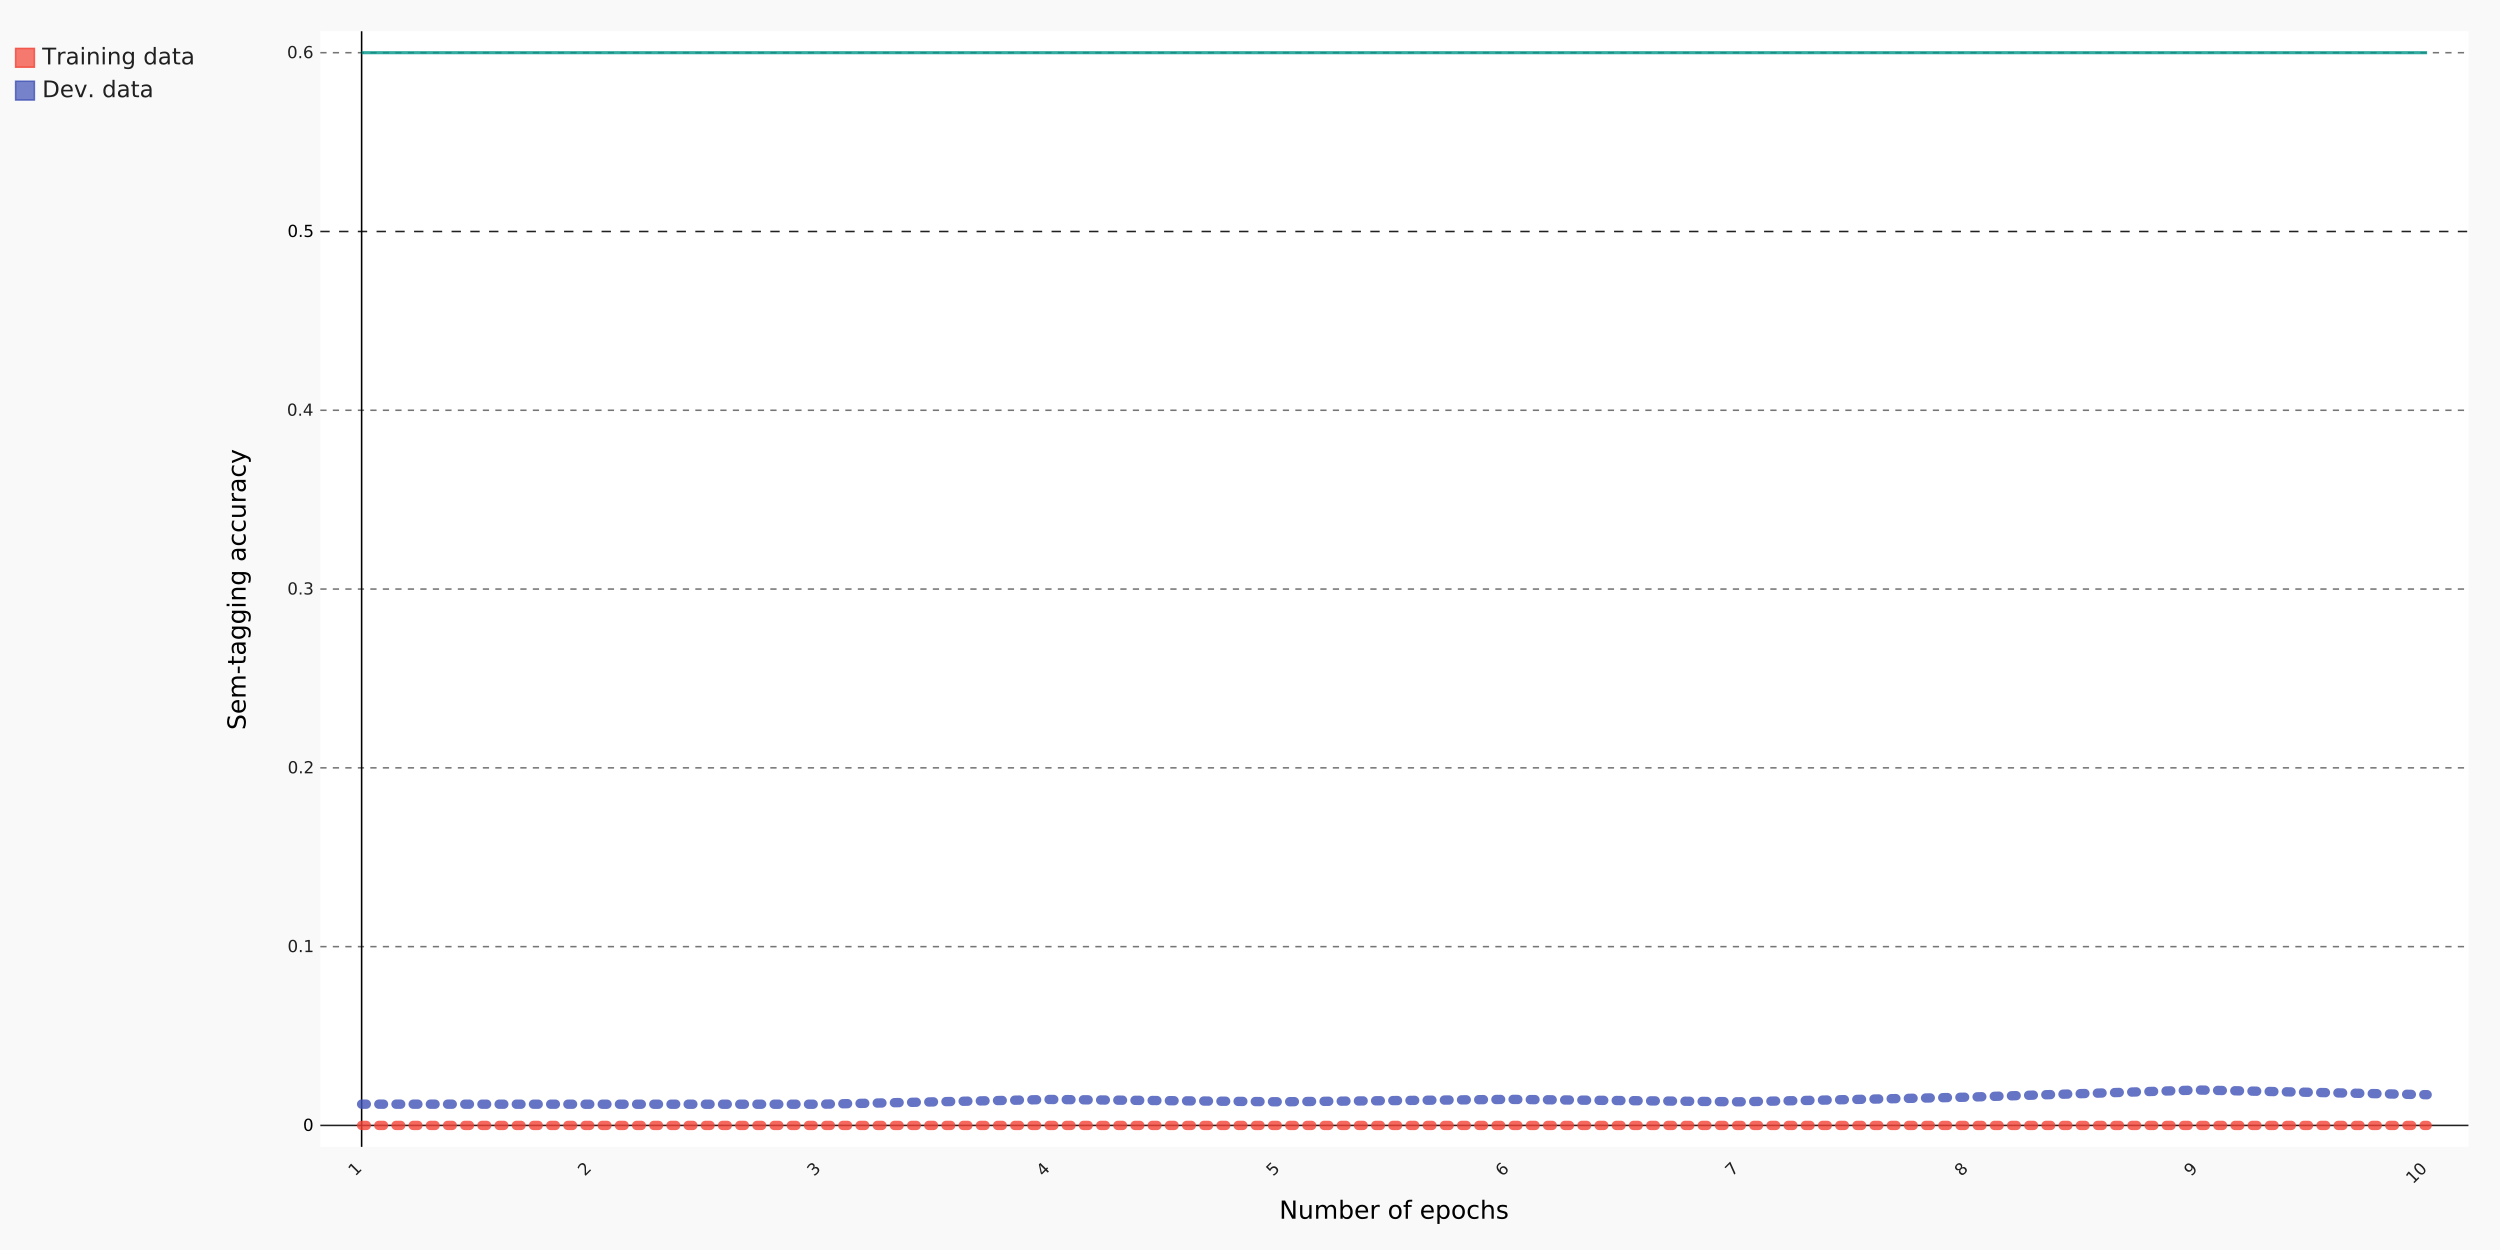 <?xml version="1.0" encoding="UTF-8"?>
<svg xmlns="http://www.w3.org/2000/svg" xmlns:xlink="http://www.w3.org/1999/xlink" width="1200pt" height="600pt" viewBox="0 0 1200 600" version="1.1">
<g id="surface6">
<rect x="0" y="0" width="1200" height="600" style="fill:rgb(97.647%,97.647%,97.647%);fill-opacity:1;stroke:none;"/>
<path style=" stroke:none;fill-rule:nonzero;fill:rgb(100%,100%,100%);fill-opacity:1;" d="M 153.75 15 L 1184.852 15 L 1184.852 550.5 L 153.75 550.5 Z M 153.75 15 "/>
<path style="fill:none;stroke-width:1;stroke-linecap:butt;stroke-linejoin:miter;stroke:rgb(0%,0%,0%);stroke-opacity:0.87;stroke-miterlimit:4;" d="M 0 700.271 L 1374.802 700.271 " transform="matrix(0.75,0,0,0.75,153.75,15)"/>
<path style=" stroke:none;fill-rule:nonzero;fill:rgb(0%,0%,0%);fill-opacity:1;" d="M 147.984 537.516 C 147.578 537.516 147.27 537.719 147.062 538.125 C 146.863 538.523 146.766 539.121 146.766 539.922 C 146.766 540.715 146.863 541.312 147.062 541.719 C 147.27 542.117 147.578 542.312 147.984 542.312 C 148.391 542.312 148.691 542.117 148.891 541.719 C 149.098 541.312 149.203 540.715 149.203 539.922 C 149.203 539.121 149.098 538.523 148.891 538.125 C 148.691 537.719 148.391 537.516 147.984 537.516 Z M 147.984 536.891 C 148.641 536.891 149.141 537.152 149.484 537.672 C 149.828 538.184 150 538.934 150 539.922 C 150 540.902 149.828 541.652 149.484 542.172 C 149.141 542.684 148.641 542.938 147.984 542.938 C 147.328 542.938 146.828 542.684 146.484 542.172 C 146.141 541.652 145.969 540.902 145.969 539.922 C 145.969 538.934 146.141 538.184 146.484 537.672 C 146.828 537.152 147.328 536.891 147.984 536.891 Z M 150.527 542.828 "/>
<path style="fill:none;stroke-width:1;stroke-linecap:butt;stroke-linejoin:miter;stroke:rgb(0%,0%,0%);stroke-opacity:0.54;stroke-dasharray:4,4;stroke-miterlimit:4;" d="M 0 585.844 L 1374.802 585.844 " transform="matrix(0.75,0,0,0.75,153.75,15)"/>
<path style=" stroke:none;fill-rule:nonzero;fill:rgb(0%,0%,0%);fill-opacity:0.87;" d="M 140.555 451.695 C 140.148 451.695 139.84 451.898 139.633 452.305 C 139.434 452.703 139.336 453.301 139.336 454.102 C 139.336 454.895 139.434 455.492 139.633 455.898 C 139.84 456.297 140.148 456.492 140.555 456.492 C 140.961 456.492 141.262 456.297 141.461 455.898 C 141.668 455.492 141.773 454.895 141.773 454.102 C 141.773 453.301 141.668 452.703 141.461 452.305 C 141.262 451.898 140.961 451.695 140.555 451.695 Z M 140.555 451.07 C 141.211 451.07 141.711 451.332 142.055 451.852 C 142.398 452.363 142.57 453.113 142.57 454.102 C 142.57 455.082 142.398 455.832 142.055 456.352 C 141.711 456.863 141.211 457.117 140.555 457.117 C 139.898 457.117 139.398 456.863 139.055 456.352 C 138.711 455.832 138.539 455.082 138.539 454.102 C 138.539 453.113 138.711 452.363 139.055 451.852 C 139.398 451.332 139.898 451.07 140.555 451.07 Z M 143.957 456.008 L 144.785 456.008 L 144.785 457.008 L 143.957 457.008 Z M 146.641 456.336 L 147.922 456.336 L 147.922 451.898 L 146.516 452.18 L 146.516 451.461 L 147.922 451.18 L 148.703 451.18 L 148.703 456.336 L 150 456.336 L 150 457.008 L 146.641 457.008 Z M 150.73 457.008 "/>
<path style="fill:none;stroke-width:1;stroke-linecap:butt;stroke-linejoin:miter;stroke:rgb(0%,0%,0%);stroke-opacity:0.54;stroke-dasharray:4,4;stroke-miterlimit:4;" d="M 0 471.422 L 1374.802 471.422 " transform="matrix(0.75,0,0,0.75,153.75,15)"/>
<path style=" stroke:none;fill-rule:nonzero;fill:rgb(0%,0%,0%);fill-opacity:0.87;" d="M 140.617 365.879 C 140.211 365.879 139.902 366.082 139.695 366.488 C 139.496 366.887 139.398 367.484 139.398 368.285 C 139.398 369.078 139.496 369.676 139.695 370.082 C 139.902 370.48 140.211 370.676 140.617 370.676 C 141.023 370.676 141.324 370.48 141.523 370.082 C 141.73 369.676 141.836 369.078 141.836 368.285 C 141.836 367.484 141.73 366.887 141.523 366.488 C 141.324 366.082 141.023 365.879 140.617 365.879 Z M 140.617 365.254 C 141.273 365.254 141.773 365.516 142.117 366.035 C 142.461 366.547 142.633 367.297 142.633 368.285 C 142.633 369.266 142.461 370.016 142.117 370.535 C 141.773 371.047 141.273 371.301 140.617 371.301 C 139.961 371.301 139.461 371.047 139.117 370.535 C 138.773 370.016 138.602 369.266 138.602 368.285 C 138.602 367.297 138.773 366.547 139.117 366.035 C 139.461 365.516 139.961 365.254 140.617 365.254 Z M 144.02 370.191 L 144.848 370.191 L 144.848 371.191 L 144.02 371.191 Z M 147.234 370.52 L 150 370.52 L 150 371.191 L 146.297 371.191 L 146.297 370.52 C 146.586 370.219 146.992 369.809 147.516 369.285 C 148.035 368.754 148.359 368.418 148.484 368.27 C 148.742 367.988 148.922 367.75 149.016 367.551 C 149.117 367.355 149.172 367.16 149.172 366.973 C 149.172 366.66 149.062 366.406 148.844 366.207 C 148.625 366.012 148.344 365.91 148 365.91 C 147.75 365.91 147.484 365.957 147.203 366.051 C 146.93 366.137 146.641 366.266 146.328 366.441 L 146.328 365.645 C 146.648 365.512 146.945 365.41 147.219 365.348 C 147.5 365.285 147.754 365.254 147.984 365.254 C 148.586 365.254 149.066 365.406 149.422 365.707 C 149.785 366.012 149.969 366.41 149.969 366.91 C 149.969 367.152 149.922 367.379 149.828 367.598 C 149.734 367.816 149.57 368.074 149.344 368.363 C 149.27 368.438 149.055 368.656 148.703 369.02 C 148.359 369.375 147.867 369.875 147.234 370.52 Z M 150.793 371.191 "/>
<path style="fill:none;stroke-width:1;stroke-linecap:butt;stroke-linejoin:miter;stroke:rgb(0%,0%,0%);stroke-opacity:0.54;stroke-dasharray:4,4;stroke-miterlimit:4;" d="M 0 357 L 1374.802 357 " transform="matrix(0.75,0,0,0.75,153.75,15)"/>
<path style=" stroke:none;fill-rule:nonzero;fill:rgb(0%,0%,0%);fill-opacity:0.87;" d="M 140.461 280.062 C 140.055 280.062 139.746 280.266 139.539 280.672 C 139.34 281.07 139.242 281.668 139.242 282.469 C 139.242 283.262 139.34 283.859 139.539 284.266 C 139.746 284.664 140.055 284.859 140.461 284.859 C 140.867 284.859 141.168 284.664 141.367 284.266 C 141.574 283.859 141.68 283.262 141.68 282.469 C 141.68 281.668 141.574 281.07 141.367 280.672 C 141.168 280.266 140.867 280.062 140.461 280.062 Z M 140.461 279.438 C 141.117 279.438 141.617 279.699 141.961 280.219 C 142.305 280.73 142.477 281.48 142.477 282.469 C 142.477 283.449 142.305 284.199 141.961 284.719 C 141.617 285.23 141.117 285.484 140.461 285.484 C 139.805 285.484 139.305 285.23 138.961 284.719 C 138.617 284.199 138.445 283.449 138.445 282.469 C 138.445 281.48 138.617 280.73 138.961 280.219 C 139.305 279.699 139.805 279.438 140.461 279.438 Z M 143.863 284.375 L 144.691 284.375 L 144.691 285.375 L 143.863 285.375 Z M 148.797 282.234 C 149.172 282.309 149.461 282.477 149.672 282.734 C 149.891 282.984 150 283.297 150 283.672 C 150 284.258 149.801 284.703 149.406 285.016 C 149.008 285.328 148.445 285.484 147.719 285.484 C 147.469 285.484 147.211 285.457 146.953 285.406 C 146.703 285.367 146.438 285.297 146.156 285.203 L 146.156 284.438 C 146.375 284.562 146.613 284.664 146.875 284.734 C 147.133 284.797 147.406 284.828 147.688 284.828 C 148.188 284.828 148.566 284.73 148.828 284.531 C 149.086 284.336 149.219 284.047 149.219 283.672 C 149.219 283.328 149.094 283.062 148.844 282.875 C 148.602 282.68 148.27 282.578 147.844 282.578 L 147.172 282.578 L 147.172 281.938 L 147.875 281.938 C 148.258 281.938 148.555 281.859 148.766 281.703 C 148.973 281.547 149.078 281.324 149.078 281.031 C 149.078 280.73 148.969 280.5 148.75 280.344 C 148.539 280.18 148.238 280.094 147.844 280.094 C 147.625 280.094 147.391 280.121 147.141 280.172 C 146.898 280.215 146.629 280.289 146.328 280.391 L 146.328 279.688 C 146.629 279.605 146.91 279.543 147.172 279.5 C 147.43 279.461 147.68 279.438 147.922 279.438 C 148.516 279.438 148.984 279.574 149.328 279.844 C 149.68 280.117 149.859 280.484 149.859 280.953 C 149.859 281.277 149.766 281.547 149.578 281.766 C 149.398 281.984 149.141 282.141 148.797 282.234 Z M 150.637 285.375 "/>
<path style="fill:none;stroke-width:1;stroke-linecap:butt;stroke-linejoin:miter;stroke:rgb(0%,0%,0%);stroke-opacity:0.54;stroke-dasharray:4,4;stroke-miterlimit:4;" d="M 0 242.578 L 1374.802 242.578 " transform="matrix(0.75,0,0,0.75,153.75,15)"/>
<path style=" stroke:none;fill-rule:nonzero;fill:rgb(0%,0%,0%);fill-opacity:0.87;" d="M 140.273 194.246 C 139.867 194.246 139.559 194.449 139.352 194.855 C 139.152 195.254 139.055 195.852 139.055 196.652 C 139.055 197.445 139.152 198.043 139.352 198.449 C 139.559 198.848 139.867 199.043 140.273 199.043 C 140.68 199.043 140.98 198.848 141.18 198.449 C 141.387 198.043 141.492 197.445 141.492 196.652 C 141.492 195.852 141.387 195.254 141.18 194.855 C 140.98 194.449 140.68 194.246 140.273 194.246 Z M 140.273 193.621 C 140.93 193.621 141.43 193.883 141.773 194.402 C 142.117 194.914 142.289 195.664 142.289 196.652 C 142.289 197.633 142.117 198.383 141.773 198.902 C 141.43 199.414 140.93 199.668 140.273 199.668 C 139.617 199.668 139.117 199.414 138.773 198.902 C 138.43 198.383 138.258 197.633 138.258 196.652 C 138.258 195.664 138.43 194.914 138.773 194.402 C 139.117 193.883 139.617 193.621 140.273 193.621 Z M 143.676 198.559 L 144.504 198.559 L 144.504 199.559 L 143.676 199.559 Z M 148.391 194.418 L 146.391 197.527 L 148.391 197.527 Z M 148.172 193.73 L 149.172 193.73 L 149.172 197.527 L 150 197.527 L 150 198.184 L 149.172 198.184 L 149.172 199.559 L 148.391 199.559 L 148.391 198.184 L 145.75 198.184 L 145.75 197.418 Z M 150.449 199.559 "/>
<path style="fill:none;stroke-width:1;stroke-linecap:butt;stroke-linejoin:miter;stroke:rgb(0%,0%,0%);stroke-opacity:0.87;stroke-dasharray:6,6;stroke-miterlimit:4;" d="M 0 128.156 L 1374.802 128.156 " transform="matrix(0.75,0,0,0.75,153.75,15)"/>
<path style=" stroke:none;fill-rule:nonzero;fill:rgb(0%,0%,0%);fill-opacity:1;" d="M 140.523 108.43 C 140.117 108.43 139.809 108.633 139.602 109.039 C 139.402 109.438 139.305 110.035 139.305 110.836 C 139.305 111.629 139.402 112.227 139.602 112.633 C 139.809 113.031 140.117 113.227 140.523 113.227 C 140.93 113.227 141.23 113.031 141.43 112.633 C 141.637 112.227 141.742 111.629 141.742 110.836 C 141.742 110.035 141.637 109.438 141.43 109.039 C 141.23 108.633 140.93 108.43 140.523 108.43 Z M 140.523 107.805 C 141.18 107.805 141.68 108.066 142.023 108.586 C 142.367 109.098 142.539 109.848 142.539 110.836 C 142.539 111.816 142.367 112.566 142.023 113.086 C 141.68 113.598 141.18 113.852 140.523 113.852 C 139.867 113.852 139.367 113.598 139.023 113.086 C 138.68 112.566 138.508 111.816 138.508 110.836 C 138.508 109.848 138.68 109.098 139.023 108.586 C 139.367 108.066 139.867 107.805 140.523 107.805 Z M 143.926 112.742 L 144.754 112.742 L 144.754 113.742 L 143.926 113.742 Z M 146.469 107.914 L 149.578 107.914 L 149.578 108.57 L 147.203 108.57 L 147.203 110.008 C 147.316 109.969 147.43 109.938 147.547 109.914 C 147.66 109.895 147.773 109.883 147.891 109.883 C 148.535 109.883 149.047 110.066 149.422 110.43 C 149.805 110.785 150 111.266 150 111.867 C 150 112.492 149.801 112.984 149.406 113.336 C 149.02 113.68 148.473 113.852 147.766 113.852 C 147.516 113.852 147.266 113.828 147.016 113.789 C 146.766 113.746 146.504 113.688 146.234 113.602 L 146.234 112.805 C 146.461 112.941 146.703 113.039 146.953 113.102 C 147.203 113.164 147.469 113.195 147.75 113.195 C 148.195 113.195 148.551 113.078 148.812 112.836 C 149.082 112.598 149.219 112.273 149.219 111.867 C 149.219 111.461 149.082 111.145 148.812 110.914 C 148.551 110.676 148.195 110.555 147.75 110.555 C 147.539 110.555 147.328 110.582 147.109 110.633 C 146.898 110.676 146.688 110.742 146.469 110.836 Z M 150.699 113.742 "/>
<path style="fill:none;stroke-width:1;stroke-linecap:butt;stroke-linejoin:miter;stroke:rgb(0%,0%,0%);stroke-opacity:0.54;stroke-dasharray:4,4;stroke-miterlimit:4;" d="M 0 13.729 L 1374.802 13.729 " transform="matrix(0.75,0,0,0.75,153.75,15)"/>
<path style=" stroke:none;fill-rule:nonzero;fill:rgb(0%,0%,0%);fill-opacity:0.87;" d="M 140.32 22.609 C 139.914 22.609 139.605 22.812 139.398 23.219 C 139.199 23.617 139.102 24.215 139.102 25.016 C 139.102 25.809 139.199 26.406 139.398 26.812 C 139.605 27.211 139.914 27.406 140.32 27.406 C 140.727 27.406 141.027 27.211 141.227 26.812 C 141.434 26.406 141.539 25.809 141.539 25.016 C 141.539 24.215 141.434 23.617 141.227 23.219 C 141.027 22.812 140.727 22.609 140.32 22.609 Z M 140.32 21.984 C 140.977 21.984 141.477 22.246 141.82 22.766 C 142.164 23.277 142.336 24.027 142.336 25.016 C 142.336 25.996 142.164 26.746 141.82 27.266 C 141.477 27.777 140.977 28.031 140.32 28.031 C 139.664 28.031 139.164 27.777 138.82 27.266 C 138.477 26.746 138.305 25.996 138.305 25.016 C 138.305 24.027 138.477 23.277 138.82 22.766 C 139.164 22.246 139.664 21.984 140.32 21.984 Z M 143.723 26.922 L 144.551 26.922 L 144.551 27.922 L 143.723 27.922 Z M 148.047 24.688 C 147.691 24.688 147.41 24.812 147.203 25.062 C 146.992 25.305 146.891 25.633 146.891 26.047 C 146.891 26.465 146.992 26.797 147.203 27.047 C 147.41 27.289 147.691 27.406 148.047 27.406 C 148.398 27.406 148.68 27.289 148.891 27.047 C 149.098 26.797 149.203 26.465 149.203 26.047 C 149.203 25.633 149.098 25.305 148.891 25.062 C 148.68 24.812 148.398 24.688 148.047 24.688 Z M 149.609 22.219 L 149.609 22.938 C 149.41 22.844 149.211 22.773 149.016 22.719 C 148.816 22.668 148.617 22.641 148.422 22.641 C 147.898 22.641 147.5 22.82 147.219 23.172 C 146.945 23.527 146.789 24.059 146.75 24.766 C 146.906 24.539 147.098 24.367 147.328 24.25 C 147.555 24.125 147.812 24.062 148.094 24.062 C 148.676 24.062 149.141 24.242 149.484 24.594 C 149.828 24.949 150 25.434 150 26.047 C 150 26.652 149.82 27.137 149.469 27.5 C 149.113 27.855 148.641 28.031 148.047 28.031 C 147.367 28.031 146.852 27.777 146.5 27.266 C 146.145 26.746 145.969 25.996 145.969 25.016 C 145.969 24.09 146.188 23.355 146.625 22.812 C 147.062 22.262 147.648 21.984 148.391 21.984 C 148.586 21.984 148.785 22.008 148.984 22.047 C 149.18 22.078 149.391 22.137 149.609 22.219 Z M 150.496 27.922 "/>
<path style="fill:none;stroke-width:1;stroke-linecap:butt;stroke-linejoin:miter;stroke:rgb(0%,0%,0%);stroke-opacity:1;stroke-miterlimit:4;" d="M 26.438 0 L 26.438 714 " transform="matrix(0.75,0,0,0.75,153.75,15)"/>
<path style=" stroke:none;fill-rule:nonzero;fill:rgb(0%,0%,0%);fill-opacity:0.87;" d="M 170.73 563.66 L 171.637 562.754 L 168.496 559.613 L 167.715 560.801 L 167.199 560.285 L 167.98 559.098 L 168.543 558.535 L 172.199 562.191 L 173.105 561.285 L 173.574 561.754 L 171.199 564.129 Z M 174.094 561.234 "/>
<path style=" stroke:none;fill-rule:nonzero;fill:rgb(0%,0%,0%);fill-opacity:0.87;" d="M 281.309 563.242 L 283.262 561.289 L 283.73 561.758 L 281.121 564.367 L 280.652 563.898 C 280.645 563.473 280.637 562.895 280.637 562.164 C 280.629 561.426 280.617 560.957 280.605 560.758 C 280.598 560.375 280.555 560.078 280.48 559.867 C 280.41 559.66 280.305 559.488 280.168 559.352 C 279.949 559.133 279.695 559.035 279.402 559.055 C 279.102 559.066 278.832 559.191 278.59 559.43 C 278.414 559.609 278.258 559.828 278.121 560.086 C 277.988 560.348 277.871 560.648 277.777 560.992 L 277.215 560.43 C 277.352 560.109 277.496 559.828 277.652 559.586 C 277.801 559.336 277.949 559.133 278.105 558.977 C 278.535 558.551 278.98 558.316 279.449 558.273 C 279.918 558.234 280.332 558.391 280.684 558.742 C 280.859 558.922 280.988 559.117 281.074 559.336 C 281.156 559.555 281.223 559.848 281.277 560.211 C 281.277 560.316 281.277 560.625 281.277 561.133 C 281.285 561.633 281.297 562.336 281.309 563.242 Z M 284.297 561.191 "/>
<path style=" stroke:none;fill-rule:nonzero;fill:rgb(0%,0%,0%);fill-opacity:0.87;" d="M 390.828 560.383 C 391.148 560.164 391.473 560.07 391.797 560.102 C 392.129 560.125 392.43 560.27 392.703 560.539 C 393.117 560.957 393.297 561.414 393.234 561.914 C 393.172 562.414 392.879 562.926 392.359 563.445 C 392.18 563.625 391.988 563.785 391.781 563.93 C 391.57 564.078 391.332 564.211 391.062 564.336 L 390.531 563.805 C 390.758 563.742 390.988 563.645 391.219 563.508 C 391.457 563.363 391.676 563.191 391.875 562.992 C 392.227 562.641 392.426 562.301 392.469 561.977 C 392.508 561.656 392.398 561.363 392.141 561.102 C 391.898 560.863 391.625 560.758 391.312 560.789 C 391 560.82 390.695 560.988 390.391 561.289 L 389.922 561.758 L 389.469 561.305 L 389.953 560.82 C 390.234 560.539 390.398 560.273 390.438 560.023 C 390.469 559.766 390.383 559.531 390.172 559.32 C 389.965 559.113 389.73 559.031 389.469 559.07 C 389.199 559.102 388.922 559.258 388.641 559.539 C 388.484 559.695 388.34 559.879 388.203 560.086 C 388.059 560.285 387.914 560.531 387.766 560.82 L 387.281 560.336 C 387.438 560.055 387.594 559.812 387.75 559.602 C 387.898 559.383 388.055 559.191 388.219 559.023 C 388.648 558.598 389.078 558.359 389.516 558.305 C 389.953 558.254 390.34 558.395 390.672 558.727 C 390.898 558.957 391.023 559.219 391.047 559.508 C 391.078 559.789 391.004 560.082 390.828 560.383 Z M 394.348 561.301 "/>
<path style=" stroke:none;fill-rule:nonzero;fill:rgb(0%,0%,0%);fill-opacity:0.87;" d="M 499.277 559.25 L 500.074 562.859 L 501.48 561.453 Z M 498.637 558.922 L 499.355 558.203 L 502.043 560.891 L 502.621 560.312 L 503.09 560.781 L 502.512 561.359 L 503.48 562.328 L 502.918 562.891 L 501.949 561.922 L 500.09 563.781 L 499.543 563.234 Z M 504.375 561.434 "/>
<path style=" stroke:none;fill-rule:nonzero;fill:rgb(0%,0%,0%);fill-opacity:0.87;" d="M 607.598 560.121 L 609.801 557.918 L 610.27 558.387 L 608.582 560.074 L 609.598 561.09 C 609.652 560.977 609.707 560.871 609.77 560.777 C 609.832 560.684 609.906 560.598 609.988 560.512 C 610.449 560.055 610.938 559.82 611.457 559.809 C 611.988 559.789 612.465 559.992 612.895 560.418 C 613.34 560.867 613.551 561.352 613.52 561.871 C 613.488 562.395 613.223 562.902 612.723 563.402 C 612.543 563.582 612.352 563.742 612.145 563.887 C 611.934 564.035 611.707 564.18 611.457 564.324 L 610.895 563.762 C 611.152 563.691 611.395 563.586 611.613 563.449 C 611.832 563.316 612.039 563.148 612.238 562.949 C 612.551 562.637 612.715 562.305 612.738 561.949 C 612.758 561.598 612.621 561.273 612.332 560.98 C 612.051 560.699 611.73 560.57 611.379 560.59 C 611.027 560.613 610.691 560.777 610.379 561.09 C 610.234 561.238 610.105 561.402 609.988 561.59 C 609.863 561.77 609.754 561.965 609.66 562.184 Z M 614.711 561.258 "/>
<path style=" stroke:none;fill-rule:nonzero;fill:rgb(0%,0%,0%);fill-opacity:0.87;" d="M 720.707 560.859 C 720.457 561.109 720.348 561.398 720.379 561.719 C 720.402 562.031 720.559 562.336 720.848 562.625 C 721.137 562.918 721.445 563.078 721.77 563.109 C 722.09 563.141 722.379 563.031 722.629 562.781 C 722.887 562.523 723.004 562.23 722.973 561.906 C 722.941 561.586 722.777 561.277 722.488 560.984 C 722.195 560.695 721.887 560.539 721.566 560.516 C 721.254 560.484 720.969 560.602 720.707 560.859 Z M 720.066 558 L 720.566 558.5 C 720.371 558.574 720.184 558.664 720.004 558.766 C 719.828 558.871 719.668 558.996 719.52 559.141 C 719.156 559.508 719.004 559.914 719.066 560.359 C 719.121 560.797 719.379 561.281 719.848 561.812 C 719.797 561.555 719.812 561.297 719.895 561.047 C 719.969 560.789 720.105 560.559 720.301 560.359 C 720.707 559.953 721.152 559.758 721.645 559.766 C 722.145 559.766 722.613 559.984 723.051 560.422 C 723.477 560.852 723.691 561.32 723.691 561.828 C 723.699 562.328 723.492 562.793 723.066 563.219 C 722.598 563.688 722.051 563.871 721.426 563.766 C 720.812 563.652 720.156 563.246 719.457 562.547 C 718.812 561.902 718.453 561.23 718.379 560.531 C 718.297 559.824 718.516 559.211 719.035 558.688 C 719.172 558.555 719.324 558.43 719.488 558.312 C 719.656 558.199 719.848 558.094 720.066 558 Z M 724.727 561.402 "/>
<path style=" stroke:none;fill-rule:nonzero;fill:rgb(0%,0%,0%);fill-opacity:0.87;" d="M 827.766 560.273 L 830.406 557.633 L 830.641 557.867 L 833.047 563.242 L 832.453 563.836 L 830.203 558.773 L 828.234 560.742 Z M 835.02 561.27 "/>
<path style=" stroke:none;fill-rule:nonzero;fill:rgb(0%,0%,0%);fill-opacity:0.87;" d="M 941.328 561.215 C 941.07 561.477 940.934 561.754 940.922 562.043 C 940.914 562.336 941.031 562.605 941.281 562.855 C 941.531 563.105 941.801 563.227 942.094 563.215 C 942.383 563.207 942.66 563.07 942.922 562.809 C 943.191 562.539 943.328 562.258 943.328 561.965 C 943.336 561.664 943.223 561.395 942.984 561.152 C 942.734 560.902 942.461 560.785 942.172 560.793 C 941.879 560.805 941.598 560.945 941.328 561.215 Z M 940.516 561.527 C 940.234 561.707 939.949 561.785 939.656 561.762 C 939.355 561.73 939.086 561.598 938.844 561.355 C 938.512 561.023 938.367 560.645 938.406 560.215 C 938.449 559.789 938.672 559.371 939.078 558.965 C 939.496 558.551 939.918 558.324 940.344 558.293 C 940.762 558.254 941.137 558.398 941.469 558.73 C 941.707 558.973 941.844 559.238 941.875 559.527 C 941.906 559.82 941.828 560.113 941.641 560.402 C 941.984 560.207 942.316 560.121 942.641 560.152 C 942.973 560.176 943.273 560.32 943.547 560.59 C 943.941 560.988 944.125 561.414 944.094 561.871 C 944.062 562.332 943.816 562.789 943.359 563.246 C 942.898 563.707 942.441 563.949 941.984 563.98 C 941.535 564.004 941.117 563.816 940.719 563.418 C 940.449 563.148 940.305 562.852 940.281 562.527 C 940.25 562.195 940.328 561.863 940.516 561.527 Z M 939.438 560.855 C 939.648 561.066 939.883 561.164 940.141 561.152 C 940.402 561.145 940.652 561.02 940.891 560.777 C 941.133 560.539 941.258 560.289 941.266 560.027 C 941.277 559.77 941.18 559.535 940.969 559.324 C 940.75 559.105 940.516 559.008 940.266 559.027 C 940.016 559.051 939.773 559.18 939.531 559.418 C 939.293 559.66 939.164 559.902 939.141 560.152 C 939.121 560.402 939.219 560.637 939.438 560.855 Z M 945.082 561.367 "/>
<path style=" stroke:none;fill-rule:nonzero;fill:rgb(0%,0%,0%);fill-opacity:0.87;" d="M 1052.188 564.234 L 1051.688 563.734 C 1051.883 563.664 1052.07 563.574 1052.25 563.469 C 1052.438 563.355 1052.598 563.23 1052.734 563.094 C 1053.098 562.73 1053.254 562.324 1053.203 561.875 C 1053.148 561.43 1052.891 560.938 1052.422 560.406 C 1052.461 560.68 1052.441 560.938 1052.359 561.188 C 1052.285 561.43 1052.148 561.648 1051.953 561.844 C 1051.539 562.262 1051.09 562.469 1050.609 562.469 C 1050.121 562.461 1049.656 562.234 1049.219 561.797 C 1048.793 561.371 1048.578 560.906 1048.578 560.406 C 1048.57 559.898 1048.773 559.434 1049.188 559.016 C 1049.668 558.539 1050.215 558.355 1050.828 558.469 C 1051.445 558.586 1052.098 558.992 1052.797 559.688 C 1053.453 560.344 1053.816 561.023 1053.891 561.719 C 1053.973 562.406 1053.75 563.016 1053.219 563.547 C 1053.082 563.684 1052.926 563.812 1052.75 563.938 C 1052.582 564.055 1052.395 564.152 1052.188 564.234 Z M 1051.562 561.391 C 1051.812 561.141 1051.922 560.855 1051.891 560.531 C 1051.859 560.211 1051.695 559.902 1051.406 559.609 C 1051.117 559.32 1050.812 559.164 1050.5 559.141 C 1050.18 559.109 1049.891 559.219 1049.641 559.469 C 1049.391 559.719 1049.281 560.008 1049.312 560.328 C 1049.336 560.641 1049.492 560.945 1049.781 561.234 C 1050.074 561.527 1050.383 561.688 1050.703 561.719 C 1051.027 561.75 1051.312 561.641 1051.562 561.391 Z M 1055.254 561.355 "/>
<path style=" stroke:none;fill-rule:nonzero;fill:rgb(0%,0%,0%);fill-opacity:0.87;" d="M 1158.43 567.402 L 1159.336 566.496 L 1156.195 563.355 L 1155.414 564.543 L 1154.898 564.027 L 1155.68 562.84 L 1156.242 562.277 L 1159.898 565.934 L 1160.805 565.027 L 1161.273 565.496 L 1158.898 567.871 Z M 1159.844 559.43 C 1159.562 559.711 1159.492 560.066 1159.625 560.492 C 1159.762 560.922 1160.109 561.414 1160.672 561.977 C 1161.234 562.539 1161.73 562.895 1162.156 563.039 C 1162.594 563.176 1162.953 563.102 1163.234 562.82 C 1163.523 562.531 1163.598 562.172 1163.453 561.742 C 1163.305 561.316 1162.953 560.82 1162.391 560.258 C 1161.828 559.695 1161.34 559.348 1160.922 559.211 C 1160.496 559.066 1160.137 559.141 1159.844 559.43 Z M 1159.391 558.977 C 1159.859 558.508 1160.398 558.336 1161 558.461 C 1161.605 558.586 1162.254 559 1162.953 559.695 C 1163.648 560.395 1164.062 561.047 1164.188 561.648 C 1164.312 562.254 1164.141 562.789 1163.672 563.258 C 1163.211 563.719 1162.676 563.891 1162.062 563.773 C 1161.461 563.648 1160.809 563.238 1160.109 562.539 C 1159.414 561.844 1159.008 561.191 1158.891 560.586 C 1158.766 559.973 1158.934 559.438 1159.391 558.977 Z M 1165.395 561.379 "/>
<path style="fill:none;stroke-width:6;stroke-linecap:round;stroke-linejoin:round;stroke:rgb(95.686%,26.275%,21.176%);stroke-opacity:0.8;stroke-dasharray:3,8;stroke-miterlimit:4;" d="M 26.438 700.271 L 1348.359 700.271 " transform="matrix(0.75,0,0,0.75,153.75,15)"/>
<path style="fill:none;stroke-width:6;stroke-linecap:round;stroke-linejoin:round;stroke:rgb(24.706%,31.765%,70.98%);stroke-opacity:0.8;stroke-dasharray:3,8;stroke-miterlimit:4;" d="M 26.438 686.667 L 173.318 686.698 L 320.198 686.698 L 467.078 683.656 L 613.958 685.161 L 760.839 683.594 L 907.719 685.161 L 1054.599 682.182 L 1201.479 677.604 L 1348.359 680.615 " transform="matrix(0.75,0,0,0.75,153.75,15)"/>
<path style="fill:none;stroke-width:2;stroke-linecap:butt;stroke-linejoin:miter;stroke:rgb(0%,58.824%,53.333%);stroke-opacity:0.8;stroke-miterlimit:4;" d="M 26.438 13.729 L 1348.359 13.729 " transform="matrix(0.75,0,0,0.75,153.75,15)"/>
<path style=" stroke:none;fill-rule:nonzero;fill:rgb(0%,0%,0%);fill-opacity:1;" d="M 615.227 576.25 L 616.82 576.25 L 620.711 583.562 L 620.711 576.25 L 621.852 576.25 L 621.852 585 L 620.258 585 L 616.383 577.688 L 616.383 585 L 615.227 585 Z M 624.047 582.406 L 624.047 578.438 L 625.125 578.438 L 625.125 582.375 C 625.125 582.992 625.242 583.453 625.484 583.766 C 625.734 584.078 626.098 584.234 626.578 584.234 C 627.16 584.234 627.617 584.055 627.953 583.688 C 628.297 583.312 628.469 582.805 628.469 582.156 L 628.469 578.438 L 629.547 578.438 L 629.547 585 L 628.469 585 L 628.469 583.984 C 628.207 584.391 627.906 584.695 627.562 584.891 C 627.219 585.078 626.816 585.172 626.359 585.172 C 625.598 585.172 625.02 584.938 624.625 584.469 C 624.238 584 624.047 583.312 624.047 582.406 Z M 626.766 578.281 Z M 636.871 579.703 C 637.141 579.215 637.465 578.855 637.84 578.625 C 638.215 578.398 638.656 578.281 639.168 578.281 C 639.855 578.281 640.379 578.523 640.746 579 C 641.121 579.48 641.309 580.156 641.309 581.031 L 641.309 585 L 640.23 585 L 640.23 581.078 C 640.23 580.445 640.113 579.977 639.887 579.672 C 639.668 579.371 639.328 579.219 638.871 579.219 C 638.309 579.219 637.863 579.406 637.543 579.781 C 637.219 580.148 637.059 580.652 637.059 581.297 L 637.059 585 L 635.98 585 L 635.98 581.078 C 635.98 580.445 635.863 579.977 635.637 579.672 C 635.418 579.371 635.074 579.219 634.605 579.219 C 634.051 579.219 633.613 579.406 633.293 579.781 C 632.969 580.148 632.809 580.652 632.809 581.297 L 632.809 585 L 631.73 585 L 631.73 578.438 L 632.809 578.438 L 632.809 579.453 C 633.059 579.059 633.355 578.766 633.699 578.578 C 634.043 578.383 634.449 578.281 634.918 578.281 C 635.395 578.281 635.801 578.402 636.137 578.641 C 636.469 578.883 636.715 579.234 636.871 579.703 Z M 648.172 581.719 C 648.172 580.93 648.004 580.309 647.672 579.859 C 647.348 579.414 646.906 579.188 646.344 579.188 C 645.77 579.188 645.316 579.414 644.984 579.859 C 644.66 580.309 644.5 580.93 644.5 581.719 C 644.5 582.512 644.66 583.137 644.984 583.594 C 645.316 584.043 645.77 584.266 646.344 584.266 C 646.906 584.266 647.348 584.043 647.672 583.594 C 648.004 583.137 648.172 582.512 648.172 581.719 Z M 644.5 579.438 C 644.727 579.043 645.016 578.75 645.359 578.562 C 645.703 578.375 646.113 578.281 646.594 578.281 C 647.395 578.281 648.047 578.602 648.547 579.234 C 649.047 579.859 649.297 580.688 649.297 581.719 C 649.297 582.75 649.047 583.586 648.547 584.219 C 648.047 584.855 647.395 585.172 646.594 585.172 C 646.113 585.172 645.703 585.078 645.359 584.891 C 645.016 584.695 644.727 584.402 644.5 584.016 L 644.5 585 L 643.422 585 L 643.422 575.875 L 644.5 575.875 Z M 656.695 581.453 L 656.695 581.969 L 651.727 581.969 C 651.777 582.719 652 583.289 652.398 583.672 C 652.805 584.059 653.359 584.25 654.07 584.25 C 654.484 584.25 654.887 584.203 655.273 584.109 C 655.668 584.008 656.059 583.852 656.445 583.641 L 656.445 584.672 C 656.047 584.828 655.648 584.949 655.242 585.031 C 654.836 585.125 654.422 585.172 654.008 585.172 C 652.965 585.172 652.137 584.871 651.523 584.266 C 650.906 583.652 650.602 582.824 650.602 581.781 C 650.602 580.711 650.891 579.859 651.477 579.234 C 652.059 578.602 652.84 578.281 653.82 578.281 C 654.703 578.281 655.402 578.57 655.914 579.141 C 656.434 579.703 656.695 580.477 656.695 581.453 Z M 655.617 581.125 C 655.605 580.543 655.438 580.074 655.117 579.719 C 654.793 579.367 654.367 579.188 653.836 579.188 C 653.23 579.188 652.746 579.359 652.383 579.703 C 652.027 580.047 651.824 580.527 651.773 581.141 Z M 662.266 579.438 C 662.141 579.375 662.004 579.328 661.859 579.297 C 661.723 579.258 661.566 579.234 661.391 579.234 C 660.785 579.234 660.316 579.434 659.984 579.828 C 659.66 580.227 659.5 580.797 659.5 581.547 L 659.5 585 L 658.422 585 L 658.422 578.438 L 659.5 578.438 L 659.5 579.453 C 659.727 579.059 660.023 578.766 660.391 578.578 C 660.754 578.383 661.195 578.281 661.719 578.281 C 661.789 578.281 661.867 578.289 661.953 578.297 C 662.047 578.309 662.145 578.324 662.25 578.344 Z M 669.746 579.188 C 669.172 579.188 668.715 579.418 668.371 579.875 C 668.035 580.324 667.871 580.938 667.871 581.719 C 667.871 582.512 668.035 583.133 668.371 583.578 C 668.703 584.027 669.16 584.25 669.746 584.25 C 670.316 584.25 670.77 584.027 671.105 583.578 C 671.449 583.121 671.621 582.5 671.621 581.719 C 671.621 580.949 671.449 580.336 671.105 579.875 C 670.77 579.418 670.316 579.188 669.746 579.188 Z M 669.746 578.281 C 670.684 578.281 671.418 578.59 671.949 579.203 C 672.488 579.809 672.762 580.648 672.762 581.719 C 672.762 582.793 672.488 583.637 671.949 584.25 C 671.418 584.867 670.684 585.172 669.746 585.172 C 668.809 585.172 668.066 584.867 667.527 584.25 C 666.996 583.637 666.73 582.793 666.73 581.719 C 666.73 580.648 666.996 579.809 667.527 579.203 C 668.066 578.59 668.809 578.281 669.746 578.281 Z M 677.871 575.875 L 677.871 576.781 L 676.84 576.781 C 676.453 576.781 676.184 576.859 676.027 577.016 C 675.879 577.172 675.809 577.453 675.809 577.859 L 675.809 578.438 L 677.59 578.438 L 677.59 579.281 L 675.809 579.281 L 675.809 585 L 674.73 585 L 674.73 579.281 L 673.699 579.281 L 673.699 578.438 L 674.73 578.438 L 674.73 577.984 C 674.73 577.258 674.895 576.727 675.23 576.391 C 675.574 576.047 676.113 575.875 676.855 575.875 Z M 688.207 581.453 L 688.207 581.969 L 683.238 581.969 C 683.289 582.719 683.512 583.289 683.91 583.672 C 684.316 584.059 684.871 584.25 685.582 584.25 C 685.996 584.25 686.398 584.203 686.785 584.109 C 687.18 584.008 687.57 583.852 687.957 583.641 L 687.957 584.672 C 687.559 584.828 687.16 584.949 686.754 585.031 C 686.348 585.125 685.934 585.172 685.52 585.172 C 684.477 585.172 683.648 584.871 683.035 584.266 C 682.418 583.652 682.113 582.824 682.113 581.781 C 682.113 580.711 682.402 579.859 682.988 579.234 C 683.57 578.602 684.352 578.281 685.332 578.281 C 686.215 578.281 686.914 578.57 687.426 579.141 C 687.945 579.703 688.207 580.477 688.207 581.453 Z M 687.129 581.125 C 687.117 580.543 686.949 580.074 686.629 579.719 C 686.305 579.367 685.879 579.188 685.348 579.188 C 684.742 579.188 684.258 579.359 683.895 579.703 C 683.539 580.047 683.336 580.527 683.285 581.141 Z M 691.012 584.016 L 691.012 587.5 L 689.934 587.5 L 689.934 578.438 L 691.012 578.438 L 691.012 579.438 C 691.238 579.043 691.527 578.75 691.871 578.562 C 692.215 578.375 692.625 578.281 693.105 578.281 C 693.906 578.281 694.559 578.602 695.059 579.234 C 695.559 579.859 695.809 580.688 695.809 581.719 C 695.809 582.75 695.559 583.586 695.059 584.219 C 694.559 584.855 693.906 585.172 693.105 585.172 C 692.625 585.172 692.215 585.078 691.871 584.891 C 691.527 584.695 691.238 584.402 691.012 584.016 Z M 694.684 581.719 C 694.684 580.93 694.516 580.309 694.184 579.859 C 693.859 579.414 693.418 579.188 692.855 579.188 C 692.281 579.188 691.828 579.414 691.496 579.859 C 691.172 580.309 691.012 580.93 691.012 581.719 C 691.012 582.512 691.172 583.137 691.496 583.594 C 691.828 584.043 692.281 584.266 692.855 584.266 C 693.418 584.266 693.859 584.043 694.184 583.594 C 694.516 583.137 694.684 582.512 694.684 581.719 Z M 700.129 579.188 C 699.555 579.188 699.098 579.418 698.754 579.875 C 698.418 580.324 698.254 580.938 698.254 581.719 C 698.254 582.512 698.418 583.133 698.754 583.578 C 699.086 584.027 699.543 584.25 700.129 584.25 C 700.699 584.25 701.152 584.027 701.488 583.578 C 701.832 583.121 702.004 582.5 702.004 581.719 C 702.004 580.949 701.832 580.336 701.488 579.875 C 701.152 579.418 700.699 579.188 700.129 579.188 Z M 700.129 578.281 C 701.066 578.281 701.801 578.59 702.332 579.203 C 702.871 579.809 703.145 580.648 703.145 581.719 C 703.145 582.793 702.871 583.637 702.332 584.25 C 701.801 584.867 701.066 585.172 700.129 585.172 C 699.191 585.172 698.449 584.867 697.91 584.25 C 697.379 583.637 697.113 582.793 697.113 581.719 C 697.113 580.648 697.379 579.809 697.91 579.203 C 698.449 578.59 699.191 578.281 700.129 578.281 Z M 709.656 578.688 L 709.656 579.703 C 709.344 579.527 709.035 579.398 708.734 579.312 C 708.43 579.23 708.125 579.188 707.812 579.188 C 707.102 579.188 706.555 579.414 706.172 579.859 C 705.785 580.297 705.594 580.918 705.594 581.719 C 705.594 582.523 705.785 583.148 706.172 583.594 C 706.555 584.031 707.102 584.25 707.812 584.25 C 708.125 584.25 708.43 584.211 708.734 584.125 C 709.035 584.043 709.344 583.918 709.656 583.75 L 709.656 584.75 C 709.352 584.887 709.039 584.992 708.719 585.062 C 708.395 585.133 708.051 585.172 707.688 585.172 C 706.695 585.172 705.91 584.867 705.328 584.25 C 704.742 583.625 704.453 582.781 704.453 581.719 C 704.453 580.656 704.742 579.82 705.328 579.203 C 705.922 578.59 706.734 578.281 707.766 578.281 C 708.086 578.281 708.406 578.32 708.719 578.391 C 709.039 578.453 709.352 578.555 709.656 578.688 Z M 716.988 581.031 L 716.988 585 L 715.91 585 L 715.91 581.078 C 715.91 580.453 715.785 579.992 715.535 579.688 C 715.293 579.375 714.934 579.219 714.457 579.219 C 713.871 579.219 713.41 579.406 713.066 579.781 C 712.73 580.148 712.566 580.652 712.566 581.297 L 712.566 585 L 711.488 585 L 711.488 575.875 L 712.566 575.875 L 712.566 579.453 C 712.824 579.059 713.129 578.766 713.473 578.578 C 713.824 578.383 714.23 578.281 714.691 578.281 C 715.441 578.281 716.008 578.516 716.395 578.984 C 716.789 579.445 716.988 580.125 716.988 581.031 Z M 723.312 578.625 L 723.312 579.656 C 723.008 579.5 722.691 579.387 722.359 579.312 C 722.035 579.23 721.695 579.188 721.344 579.188 C 720.812 579.188 720.41 579.273 720.141 579.438 C 719.867 579.594 719.734 579.84 719.734 580.172 C 719.734 580.422 719.828 580.621 720.016 580.766 C 720.211 580.902 720.602 581.031 721.188 581.156 L 721.547 581.25 C 722.316 581.406 722.863 581.637 723.188 581.938 C 723.508 582.242 723.672 582.656 723.672 583.188 C 723.672 583.805 723.426 584.289 722.938 584.641 C 722.457 584.996 721.797 585.172 720.953 585.172 C 720.598 585.172 720.227 585.133 719.844 585.062 C 719.469 585 719.07 584.902 718.656 584.766 L 718.656 583.641 C 719.051 583.852 719.441 584.008 719.828 584.109 C 720.211 584.215 720.598 584.266 720.984 584.266 C 721.484 584.266 721.867 584.184 722.141 584.016 C 722.422 583.84 722.562 583.59 722.562 583.266 C 722.562 582.977 722.461 582.75 722.266 582.594 C 722.066 582.438 721.633 582.289 720.969 582.141 L 720.594 582.062 C 719.926 581.918 719.441 581.699 719.141 581.406 C 718.848 581.117 718.703 580.719 718.703 580.219 C 718.703 579.594 718.922 579.117 719.359 578.781 C 719.797 578.449 720.414 578.281 721.219 578.281 C 721.613 578.281 721.988 578.312 722.344 578.375 C 722.695 578.43 723.02 578.512 723.312 578.625 Z M 724.25 585 "/>
<path style=" stroke:none;fill-rule:nonzero;fill:rgb(0%,0%,0%);fill-opacity:1;" d="M 109.43 343.961 L 110.586 343.961 C 110.379 344.41 110.223 344.836 110.117 345.242 C 110.004 345.641 109.945 346.02 109.945 346.383 C 109.945 347.031 110.07 347.531 110.32 347.883 C 110.57 348.227 110.93 348.398 111.398 348.398 C 111.785 348.398 112.078 348.285 112.273 348.055 C 112.473 347.828 112.629 347.383 112.742 346.727 L 112.898 346.023 C 113.066 345.141 113.363 344.488 113.789 344.07 C 114.207 343.645 114.77 343.43 115.477 343.43 C 116.332 343.43 116.977 343.719 117.414 344.289 C 117.852 344.852 118.07 345.688 118.07 346.789 C 118.07 347.195 118.023 347.633 117.93 348.102 C 117.836 348.57 117.695 349.055 117.508 349.555 L 116.289 349.555 C 116.562 349.078 116.766 348.609 116.898 348.148 C 117.035 347.68 117.102 347.227 117.102 346.789 C 117.102 346.113 116.973 345.594 116.711 345.227 C 116.441 344.852 116.062 344.664 115.57 344.664 C 115.145 344.664 114.812 344.801 114.57 345.07 C 114.32 345.332 114.141 345.766 114.023 346.367 L 113.883 347.086 C 113.707 347.973 113.43 348.613 113.055 349.008 C 112.68 349.395 112.16 349.586 111.492 349.586 C 110.711 349.586 110.102 349.316 109.664 348.773 C 109.219 348.234 108.992 347.484 108.992 346.523 C 108.992 346.109 109.031 345.691 109.102 345.273 C 109.176 344.848 109.285 344.41 109.43 343.961 Z M 114.352 336.016 L 114.867 336.016 L 114.867 340.984 C 115.617 340.934 116.188 340.711 116.57 340.312 C 116.957 339.906 117.148 339.352 117.148 338.641 C 117.148 338.227 117.102 337.824 117.008 337.438 C 116.906 337.043 116.75 336.652 116.539 336.266 L 117.57 336.266 C 117.727 336.664 117.848 337.062 117.93 337.469 C 118.023 337.875 118.07 338.289 118.07 338.703 C 118.07 339.746 117.77 340.574 117.164 341.188 C 116.551 341.805 115.723 342.109 114.68 342.109 C 113.609 342.109 112.758 341.82 112.133 341.234 C 111.5 340.652 111.18 339.871 111.18 338.891 C 111.18 338.008 111.469 337.309 112.039 336.797 C 112.602 336.277 113.375 336.016 114.352 336.016 Z M 114.023 337.094 C 113.441 337.105 112.973 337.273 112.617 337.594 C 112.266 337.918 112.086 338.344 112.086 338.875 C 112.086 339.48 112.258 339.965 112.602 340.328 C 112.945 340.684 113.426 340.887 114.039 340.938 Z M 112.602 329.148 C 112.113 328.879 111.754 328.555 111.523 328.18 C 111.297 327.805 111.18 327.363 111.18 326.852 C 111.18 326.164 111.422 325.641 111.898 325.273 C 112.379 324.898 113.055 324.711 113.93 324.711 L 117.898 324.711 L 117.898 325.789 L 113.977 325.789 C 113.344 325.789 112.875 325.906 112.57 326.133 C 112.27 326.352 112.117 326.691 112.117 327.148 C 112.117 327.711 112.305 328.156 112.68 328.477 C 113.047 328.801 113.551 328.961 114.195 328.961 L 117.898 328.961 L 117.898 330.039 L 113.977 330.039 C 113.344 330.039 112.875 330.156 112.57 330.383 C 112.27 330.602 112.117 330.945 112.117 331.414 C 112.117 331.969 112.305 332.406 112.68 332.727 C 113.047 333.051 113.551 333.211 114.195 333.211 L 117.898 333.211 L 117.898 334.289 L 111.336 334.289 L 111.336 333.211 L 112.352 333.211 C 111.957 332.961 111.664 332.664 111.477 332.32 C 111.281 331.977 111.18 331.57 111.18 331.102 C 111.18 330.625 111.301 330.219 111.539 329.883 C 111.781 329.551 112.133 329.305 112.602 329.148 Z M 114.133 323.102 L 114.133 319.945 L 115.086 319.945 L 115.086 323.102 Z M 109.477 317.16 L 111.336 317.16 L 111.336 314.941 L 112.18 314.941 L 112.18 317.16 L 115.742 317.16 C 116.273 317.16 116.617 317.09 116.773 316.941 C 116.922 316.797 116.992 316.5 116.992 316.051 L 116.992 314.941 L 117.898 314.941 L 117.898 316.051 C 117.898 316.887 117.742 317.465 117.43 317.785 C 117.117 318.098 116.555 318.254 115.742 318.254 L 112.18 318.254 L 112.18 319.035 L 111.336 319.035 L 111.336 318.254 L 109.477 318.254 Z M 114.602 310.551 C 114.602 311.418 114.703 312.02 114.898 312.363 C 115.098 312.699 115.438 312.863 115.914 312.863 C 116.301 312.863 116.609 312.738 116.836 312.488 C 117.055 312.23 117.164 311.887 117.164 311.457 C 117.164 310.855 116.957 310.375 116.539 310.02 C 116.113 309.656 115.547 309.473 114.836 309.473 L 114.602 309.473 Z M 114.148 308.395 L 117.898 308.395 L 117.898 309.473 L 116.898 309.473 C 117.297 309.723 117.594 310.031 117.789 310.395 C 117.977 310.762 118.07 311.207 118.07 311.738 C 118.07 312.418 117.883 312.953 117.508 313.348 C 117.125 313.746 116.617 313.941 115.992 313.941 C 115.254 313.941 114.695 313.699 114.32 313.207 C 113.945 312.707 113.758 311.969 113.758 310.988 L 113.758 309.473 L 113.648 309.473 C 113.148 309.473 112.766 309.641 112.492 309.973 C 112.223 310.297 112.086 310.75 112.086 311.332 C 112.086 311.707 112.133 312.078 112.227 312.441 C 112.32 312.797 112.457 313.137 112.633 313.457 L 111.633 313.457 C 111.477 313.062 111.363 312.684 111.289 312.316 C 111.219 311.941 111.18 311.578 111.18 311.223 C 111.18 310.277 111.426 309.566 111.914 309.098 C 112.406 308.629 113.148 308.395 114.148 308.395 Z M 114.539 301.852 C 113.758 301.852 113.156 302.016 112.727 302.336 C 112.301 302.66 112.086 303.113 112.086 303.695 C 112.086 304.27 112.301 304.719 112.727 305.039 C 113.156 305.363 113.758 305.523 114.539 305.523 C 115.32 305.523 115.926 305.363 116.352 305.039 C 116.781 304.719 116.992 304.27 116.992 303.695 C 116.992 303.113 116.781 302.66 116.352 302.336 C 115.926 302.016 115.32 301.852 114.539 301.852 Z M 117.086 300.773 C 118.199 300.773 119.027 301.023 119.57 301.523 C 120.121 302.016 120.398 302.773 120.398 303.805 C 120.398 304.18 120.367 304.539 120.305 304.883 C 120.25 305.219 120.168 305.539 120.055 305.852 L 119.008 305.852 C 119.172 305.539 119.297 305.227 119.383 304.914 C 119.465 304.602 119.508 304.289 119.508 303.977 C 119.508 303.27 119.32 302.738 118.945 302.383 C 118.578 302.031 118.023 301.852 117.273 301.852 L 116.742 301.852 C 117.129 302.082 117.422 302.367 117.617 302.711 C 117.805 303.055 117.898 303.473 117.898 303.961 C 117.898 304.766 117.594 305.414 116.977 305.914 C 116.363 306.406 115.551 306.648 114.539 306.648 C 113.531 306.648 112.719 306.406 112.102 305.914 C 111.488 305.414 111.18 304.766 111.18 303.961 C 111.18 303.473 111.281 303.055 111.477 302.711 C 111.664 302.367 111.953 302.082 112.336 301.852 L 111.336 301.852 L 111.336 300.773 Z M 114.539 294.234 C 113.758 294.234 113.156 294.398 112.727 294.719 C 112.301 295.043 112.086 295.496 112.086 296.078 C 112.086 296.652 112.301 297.102 112.727 297.422 C 113.156 297.746 113.758 297.906 114.539 297.906 C 115.32 297.906 115.926 297.746 116.352 297.422 C 116.781 297.102 116.992 296.652 116.992 296.078 C 116.992 295.496 116.781 295.043 116.352 294.719 C 115.926 294.398 115.32 294.234 114.539 294.234 Z M 117.086 293.156 C 118.199 293.156 119.027 293.406 119.57 293.906 C 120.121 294.398 120.398 295.156 120.398 296.188 C 120.398 296.562 120.367 296.922 120.305 297.266 C 120.25 297.602 120.168 297.922 120.055 298.234 L 119.008 298.234 C 119.172 297.922 119.297 297.609 119.383 297.297 C 119.465 296.984 119.508 296.672 119.508 296.359 C 119.508 295.652 119.32 295.121 118.945 294.766 C 118.578 294.414 118.023 294.234 117.273 294.234 L 116.742 294.234 C 117.129 294.465 117.422 294.75 117.617 295.094 C 117.805 295.438 117.898 295.855 117.898 296.344 C 117.898 297.148 117.594 297.797 116.977 298.297 C 116.363 298.789 115.551 299.031 114.539 299.031 C 113.531 299.031 112.719 298.789 112.102 298.297 C 111.488 297.797 111.18 297.148 111.18 296.344 C 111.18 295.855 111.281 295.438 111.477 295.094 C 111.664 294.75 111.953 294.465 112.336 294.234 L 111.336 294.234 L 111.336 293.156 Z M 111.336 290.945 L 111.336 289.867 L 117.898 289.867 L 117.898 290.945 Z M 108.773 290.945 L 108.773 289.867 L 110.148 289.867 L 110.148 290.945 Z M 113.93 282.145 L 117.898 282.145 L 117.898 283.223 L 113.977 283.223 C 113.352 283.223 112.891 283.348 112.586 283.598 C 112.273 283.84 112.117 284.199 112.117 284.676 C 112.117 285.262 112.305 285.723 112.68 286.066 C 113.047 286.402 113.551 286.566 114.195 286.566 L 117.898 286.566 L 117.898 287.645 L 111.336 287.645 L 111.336 286.566 L 112.352 286.566 C 111.957 286.309 111.664 286.004 111.477 285.66 C 111.281 285.309 111.18 284.902 111.18 284.441 C 111.18 283.691 111.414 283.125 111.883 282.738 C 112.344 282.344 113.023 282.145 113.93 282.145 Z M 114.539 275.68 C 113.758 275.68 113.156 275.844 112.727 276.164 C 112.301 276.488 112.086 276.941 112.086 277.523 C 112.086 278.098 112.301 278.547 112.727 278.867 C 113.156 279.191 113.758 279.352 114.539 279.352 C 115.32 279.352 115.926 279.191 116.352 278.867 C 116.781 278.547 116.992 278.098 116.992 277.523 C 116.992 276.941 116.781 276.488 116.352 276.164 C 115.926 275.844 115.32 275.68 114.539 275.68 Z M 117.086 274.602 C 118.199 274.602 119.027 274.852 119.57 275.352 C 120.121 275.844 120.398 276.602 120.398 277.633 C 120.398 278.008 120.367 278.367 120.305 278.711 C 120.25 279.047 120.168 279.367 120.055 279.68 L 119.008 279.68 C 119.172 279.367 119.297 279.055 119.383 278.742 C 119.465 278.43 119.508 278.117 119.508 277.805 C 119.508 277.098 119.32 276.566 118.945 276.211 C 118.578 275.859 118.023 275.68 117.273 275.68 L 116.742 275.68 C 117.129 275.91 117.422 276.195 117.617 276.539 C 117.805 276.883 117.898 277.301 117.898 277.789 C 117.898 278.594 117.594 279.242 116.977 279.742 C 116.363 280.234 115.551 280.477 114.539 280.477 C 113.531 280.477 112.719 280.234 112.102 279.742 C 111.488 279.242 111.18 278.594 111.18 277.789 C 111.18 277.301 111.281 276.883 111.477 276.539 C 111.664 276.195 111.953 275.91 112.336 275.68 L 111.336 275.68 L 111.336 274.602 Z M 114.602 265.59 C 114.602 266.457 114.703 267.059 114.898 267.402 C 115.098 267.738 115.438 267.902 115.914 267.902 C 116.301 267.902 116.609 267.777 116.836 267.527 C 117.055 267.27 117.164 266.926 117.164 266.496 C 117.164 265.895 116.957 265.414 116.539 265.059 C 116.113 264.695 115.547 264.512 114.836 264.512 L 114.602 264.512 Z M 114.148 263.434 L 117.898 263.434 L 117.898 264.512 L 116.898 264.512 C 117.297 264.762 117.594 265.07 117.789 265.434 C 117.977 265.801 118.07 266.246 118.07 266.777 C 118.07 267.457 117.883 267.992 117.508 268.387 C 117.125 268.785 116.617 268.98 115.992 268.98 C 115.254 268.98 114.695 268.738 114.32 268.246 C 113.945 267.746 113.758 267.008 113.758 266.027 L 113.758 264.512 L 113.648 264.512 C 113.148 264.512 112.766 264.68 112.492 265.012 C 112.223 265.336 112.086 265.789 112.086 266.371 C 112.086 266.746 112.133 267.117 112.227 267.48 C 112.32 267.836 112.457 268.176 112.633 268.496 L 111.633 268.496 C 111.477 268.102 111.363 267.723 111.289 267.355 C 111.219 266.98 111.18 266.617 111.18 266.262 C 111.18 265.316 111.426 264.605 111.914 264.137 C 112.406 263.668 113.148 263.434 114.148 263.434 Z M 111.586 256.488 L 112.602 256.488 C 112.426 256.801 112.297 257.109 112.211 257.41 C 112.129 257.715 112.086 258.02 112.086 258.332 C 112.086 259.043 112.312 259.59 112.758 259.973 C 113.195 260.359 113.816 260.551 114.617 260.551 C 115.422 260.551 116.047 260.359 116.492 259.973 C 116.93 259.59 117.148 259.043 117.148 258.332 C 117.148 258.02 117.109 257.715 117.023 257.41 C 116.941 257.109 116.816 256.801 116.648 256.488 L 117.648 256.488 C 117.785 256.793 117.891 257.105 117.961 257.426 C 118.031 257.75 118.07 258.094 118.07 258.457 C 118.07 259.449 117.766 260.234 117.148 260.816 C 116.523 261.402 115.68 261.691 114.617 261.691 C 113.555 261.691 112.719 261.402 112.102 260.816 C 111.488 260.223 111.18 259.41 111.18 258.379 C 111.18 258.059 111.219 257.738 111.289 257.426 C 111.352 257.105 111.453 256.793 111.586 256.488 Z M 111.586 249.891 L 112.602 249.891 C 112.426 250.203 112.297 250.512 112.211 250.812 C 112.129 251.117 112.086 251.422 112.086 251.734 C 112.086 252.445 112.312 252.992 112.758 253.375 C 113.195 253.762 113.816 253.953 114.617 253.953 C 115.422 253.953 116.047 253.762 116.492 253.375 C 116.93 252.992 117.148 252.445 117.148 251.734 C 117.148 251.422 117.109 251.117 117.023 250.812 C 116.941 250.512 116.816 250.203 116.648 249.891 L 117.648 249.891 C 117.785 250.195 117.891 250.508 117.961 250.828 C 118.031 251.152 118.07 251.496 118.07 251.859 C 118.07 252.852 117.766 253.637 117.148 254.219 C 116.523 254.805 115.68 255.094 114.617 255.094 C 113.555 255.094 112.719 254.805 112.102 254.219 C 111.488 253.625 111.18 252.812 111.18 251.781 C 111.18 251.461 111.219 251.141 111.289 250.828 C 111.352 250.508 111.453 250.195 111.586 249.891 Z M 115.305 248.137 L 111.336 248.137 L 111.336 247.059 L 115.273 247.059 C 115.891 247.059 116.352 246.941 116.664 246.699 C 116.977 246.449 117.133 246.086 117.133 245.605 C 117.133 245.023 116.953 244.566 116.586 244.23 C 116.211 243.887 115.703 243.715 115.055 243.715 L 111.336 243.715 L 111.336 242.637 L 117.898 242.637 L 117.898 243.715 L 116.883 243.715 C 117.289 243.977 117.594 244.277 117.789 244.621 C 117.977 244.965 118.07 245.367 118.07 245.824 C 118.07 246.586 117.836 247.164 117.367 247.559 C 116.898 247.945 116.211 248.137 115.305 248.137 Z M 111.18 245.418 Z M 112.336 236.609 C 112.273 236.734 112.227 236.871 112.195 237.016 C 112.156 237.152 112.133 237.309 112.133 237.484 C 112.133 238.09 112.332 238.559 112.727 238.891 C 113.125 239.215 113.695 239.375 114.445 239.375 L 117.898 239.375 L 117.898 240.453 L 111.336 240.453 L 111.336 239.375 L 112.352 239.375 C 111.957 239.148 111.664 238.852 111.477 238.484 C 111.281 238.121 111.18 237.68 111.18 237.156 C 111.18 237.086 111.188 237.008 111.195 236.922 C 111.207 236.828 111.223 236.73 111.242 236.625 Z M 114.602 232.504 C 114.602 233.371 114.703 233.973 114.898 234.316 C 115.098 234.652 115.438 234.816 115.914 234.816 C 116.301 234.816 116.609 234.691 116.836 234.441 C 117.055 234.184 117.164 233.84 117.164 233.41 C 117.164 232.809 116.957 232.328 116.539 231.973 C 116.113 231.609 115.547 231.426 114.836 231.426 L 114.602 231.426 Z M 114.148 230.348 L 117.898 230.348 L 117.898 231.426 L 116.898 231.426 C 117.297 231.676 117.594 231.984 117.789 232.348 C 117.977 232.715 118.07 233.16 118.07 233.691 C 118.07 234.371 117.883 234.906 117.508 235.301 C 117.125 235.699 116.617 235.895 115.992 235.895 C 115.254 235.895 114.695 235.652 114.32 235.16 C 113.945 234.66 113.758 233.922 113.758 232.941 L 113.758 231.426 L 113.648 231.426 C 113.148 231.426 112.766 231.594 112.492 231.926 C 112.223 232.25 112.086 232.703 112.086 233.285 C 112.086 233.66 112.133 234.031 112.227 234.395 C 112.32 234.75 112.457 235.09 112.633 235.41 L 111.633 235.41 C 111.477 235.016 111.363 234.637 111.289 234.27 C 111.219 233.895 111.18 233.531 111.18 233.176 C 111.18 232.23 111.426 231.52 111.914 231.051 C 112.406 230.582 113.148 230.348 114.148 230.348 Z M 111.586 223.398 L 112.602 223.398 C 112.426 223.711 112.297 224.02 112.211 224.32 C 112.129 224.625 112.086 224.93 112.086 225.242 C 112.086 225.953 112.312 226.5 112.758 226.883 C 113.195 227.27 113.816 227.461 114.617 227.461 C 115.422 227.461 116.047 227.27 116.492 226.883 C 116.93 226.5 117.148 225.953 117.148 225.242 C 117.148 224.93 117.109 224.625 117.023 224.32 C 116.941 224.02 116.816 223.711 116.648 223.398 L 117.648 223.398 C 117.785 223.703 117.891 224.016 117.961 224.336 C 118.031 224.66 118.07 225.004 118.07 225.367 C 118.07 226.359 117.766 227.145 117.148 227.727 C 116.523 228.312 115.68 228.602 114.617 228.602 C 113.555 228.602 112.719 228.312 112.102 227.727 C 111.488 227.133 111.18 226.32 111.18 225.289 C 111.18 224.969 111.219 224.648 111.289 224.336 C 111.352 224.016 111.453 223.703 111.586 223.398 Z M 118.508 218.801 C 119.289 219.105 119.797 219.402 120.039 219.691 C 120.277 219.984 120.398 220.371 120.398 220.848 L 120.398 221.707 L 119.492 221.707 L 119.492 221.082 C 119.492 220.781 119.418 220.551 119.273 220.395 C 119.137 220.23 118.809 220.047 118.289 219.848 L 117.789 219.645 L 111.336 222.301 L 111.336 221.16 L 116.461 219.113 L 111.336 217.051 L 111.336 215.91 Z M 117.898 215.559 "/>
<path style="fill-rule:nonzero;fill:rgb(95.686%,26.275%,21.176%);fill-opacity:0.7;stroke-width:1;stroke-linecap:butt;stroke-linejoin:miter;stroke:rgb(95.686%,26.275%,21.176%);stroke-opacity:0.8;stroke-miterlimit:4;" d="M 0 1 L 12 1 L 12 13 L 0 13 Z M 0 1 " transform="matrix(0.75,0,0,0.75,7.5,22.5)"/>
<path style=" stroke:none;fill-rule:nonzero;fill:rgb(0%,0%,0%);fill-opacity:0.87;" d="M 20.219 22.883 L 27 22.883 L 27 23.789 L 24.156 23.789 L 24.156 30.898 L 23.062 30.898 L 23.062 23.789 L 20.219 23.789 Z M 31.484 25.805 C 31.379 25.742 31.258 25.695 31.125 25.664 C 31 25.633 30.859 25.617 30.703 25.617 C 30.141 25.617 29.707 25.801 29.406 26.164 C 29.113 26.531 28.969 27.051 28.969 27.727 L 28.969 30.898 L 27.969 30.898 L 27.969 24.883 L 28.969 24.883 L 28.969 25.82 C 29.164 25.457 29.43 25.188 29.766 25.008 C 30.098 24.832 30.504 24.742 30.984 24.742 C 31.055 24.742 31.129 24.75 31.203 24.758 C 31.285 24.758 31.379 24.77 31.484 24.789 Z M 35.258 27.867 C 34.465 27.867 33.914 27.961 33.602 28.148 C 33.297 28.336 33.148 28.648 33.148 29.086 C 33.148 29.43 33.262 29.707 33.492 29.914 C 33.719 30.125 34.031 30.227 34.43 30.227 C 34.98 30.227 35.418 30.035 35.742 29.648 C 36.074 29.254 36.242 28.738 36.242 28.102 L 36.242 27.867 Z M 37.227 27.461 L 37.227 30.898 L 36.242 30.898 L 36.242 29.992 C 36.023 30.359 35.742 30.629 35.398 30.805 C 35.062 30.969 34.652 31.055 34.164 31.055 C 33.547 31.055 33.059 30.883 32.695 30.539 C 32.328 30.195 32.148 29.734 32.148 29.148 C 32.148 28.473 32.371 27.961 32.82 27.617 C 33.277 27.273 33.961 27.102 34.867 27.102 L 36.242 27.102 L 36.242 27.008 C 36.242 26.551 36.09 26.195 35.789 25.945 C 35.496 25.695 35.078 25.57 34.539 25.57 C 34.195 25.57 33.855 25.613 33.523 25.695 C 33.199 25.781 32.887 25.906 32.586 26.07 L 32.586 25.164 C 32.949 25.02 33.305 24.914 33.648 24.852 C 33.992 24.781 34.32 24.742 34.633 24.742 C 35.508 24.742 36.156 24.969 36.586 25.414 C 37.012 25.863 37.227 26.547 37.227 27.461 Z M 39.262 24.883 L 40.262 24.883 L 40.262 30.898 L 39.262 30.898 Z M 39.262 22.539 L 40.262 22.539 L 40.262 23.789 L 39.262 23.789 Z M 47.32 27.273 L 47.32 30.898 L 46.336 30.898 L 46.336 27.305 C 46.336 26.734 46.227 26.305 46.008 26.023 C 45.789 25.742 45.453 25.602 45.008 25.602 C 44.477 25.602 44.055 25.773 43.742 26.117 C 43.438 26.453 43.289 26.91 43.289 27.492 L 43.289 30.898 L 42.289 30.898 L 42.289 24.883 L 43.289 24.883 L 43.289 25.82 C 43.516 25.457 43.793 25.188 44.117 25.008 C 44.438 24.832 44.809 24.742 45.227 24.742 C 45.914 24.742 46.434 24.957 46.789 25.383 C 47.141 25.812 47.32 26.441 47.32 27.273 Z M 49.293 24.883 L 50.293 24.883 L 50.293 30.898 L 49.293 30.898 Z M 49.293 22.539 L 50.293 22.539 L 50.293 23.789 L 49.293 23.789 Z M 57.348 27.273 L 57.348 30.898 L 56.363 30.898 L 56.363 27.305 C 56.363 26.734 56.254 26.305 56.035 26.023 C 55.816 25.742 55.48 25.602 55.035 25.602 C 54.504 25.602 54.082 25.773 53.77 26.117 C 53.465 26.453 53.316 26.91 53.316 27.492 L 53.316 30.898 L 52.316 30.898 L 52.316 24.883 L 53.316 24.883 L 53.316 25.82 C 53.543 25.457 53.82 25.188 54.145 25.008 C 54.465 24.832 54.836 24.742 55.254 24.742 C 55.941 24.742 56.461 24.957 56.816 25.383 C 57.168 25.812 57.348 26.441 57.348 27.273 Z M 63.289 27.82 C 63.289 27.102 63.137 26.551 62.836 26.164 C 62.543 25.77 62.133 25.57 61.602 25.57 C 61.07 25.57 60.652 25.77 60.352 26.164 C 60.059 26.551 59.914 27.102 59.914 27.82 C 59.914 28.531 60.059 29.082 60.352 29.477 C 60.652 29.875 61.07 30.07 61.602 30.07 C 62.133 30.07 62.543 29.875 62.836 29.477 C 63.137 29.082 63.289 28.531 63.289 27.82 Z M 64.273 30.148 C 64.273 31.18 64.043 31.938 63.586 32.43 C 63.137 32.93 62.445 33.18 61.508 33.18 C 61.152 33.18 60.82 33.152 60.508 33.102 C 60.203 33.047 59.906 32.969 59.617 32.867 L 59.617 31.914 C 59.906 32.07 60.195 32.184 60.477 32.258 C 60.758 32.328 61.047 32.367 61.352 32.367 C 61.996 32.367 62.48 32.195 62.805 31.852 C 63.125 31.516 63.289 31.012 63.289 30.336 L 63.289 29.836 C 63.078 30.191 62.812 30.457 62.492 30.633 C 62.18 30.812 61.797 30.898 61.352 30.898 C 60.609 30.898 60.016 30.617 59.57 30.055 C 59.121 29.492 58.898 28.75 58.898 27.82 C 58.898 26.895 59.121 26.148 59.57 25.586 C 60.016 25.023 60.609 24.742 61.352 24.742 C 61.797 24.742 62.18 24.832 62.492 25.008 C 62.812 25.176 63.078 25.438 63.289 25.789 L 63.289 24.883 L 64.273 24.883 Z M 73.766 25.789 L 73.766 22.539 L 74.75 22.539 L 74.75 30.898 L 73.766 30.898 L 73.766 29.992 C 73.555 30.359 73.289 30.629 72.969 30.805 C 72.656 30.969 72.273 31.055 71.828 31.055 C 71.109 31.055 70.52 30.77 70.062 30.195 C 69.602 29.613 69.375 28.848 69.375 27.898 C 69.375 26.953 69.602 26.191 70.062 25.617 C 70.52 25.035 71.109 24.742 71.828 24.742 C 72.273 24.742 72.656 24.832 72.969 25.008 C 73.289 25.176 73.555 25.438 73.766 25.789 Z M 70.391 27.898 C 70.391 28.629 70.539 29.203 70.844 29.617 C 71.145 30.023 71.555 30.227 72.078 30.227 C 72.598 30.227 73.008 30.023 73.312 29.617 C 73.613 29.203 73.766 28.629 73.766 27.898 C 73.766 27.172 73.613 26.602 73.312 26.195 C 73.008 25.781 72.598 25.57 72.078 25.57 C 71.555 25.57 71.145 25.781 70.844 26.195 C 70.539 26.602 70.391 27.172 70.391 27.898 Z M 79.516 27.867 C 78.723 27.867 78.172 27.961 77.859 28.148 C 77.555 28.336 77.406 28.648 77.406 29.086 C 77.406 29.43 77.52 29.707 77.75 29.914 C 77.977 30.125 78.289 30.227 78.688 30.227 C 79.238 30.227 79.676 30.035 80 29.648 C 80.332 29.254 80.5 28.738 80.5 28.102 L 80.5 27.867 Z M 81.484 27.461 L 81.484 30.898 L 80.5 30.898 L 80.5 29.992 C 80.281 30.359 80 30.629 79.656 30.805 C 79.32 30.969 78.91 31.055 78.422 31.055 C 77.805 31.055 77.316 30.883 76.953 30.539 C 76.586 30.195 76.406 29.734 76.406 29.148 C 76.406 28.473 76.629 27.961 77.078 27.617 C 77.535 27.273 78.219 27.102 79.125 27.102 L 80.5 27.102 L 80.5 27.008 C 80.5 26.551 80.348 26.195 80.047 25.945 C 79.754 25.695 79.336 25.57 78.797 25.57 C 78.453 25.57 78.113 25.613 77.781 25.695 C 77.457 25.781 77.145 25.906 76.844 26.07 L 76.844 25.164 C 77.207 25.02 77.562 24.914 77.906 24.852 C 78.25 24.781 78.578 24.742 78.891 24.742 C 79.766 24.742 80.414 24.969 80.844 25.414 C 81.27 25.863 81.484 26.547 81.484 27.461 Z M 84.504 23.18 L 84.504 24.883 L 86.535 24.883 L 86.535 25.648 L 84.504 25.648 L 84.504 28.914 C 84.504 29.406 84.57 29.723 84.707 29.867 C 84.84 30.004 85.113 30.07 85.52 30.07 L 86.535 30.07 L 86.535 30.898 L 85.52 30.898 C 84.758 30.898 84.23 30.758 83.941 30.477 C 83.648 30.188 83.504 29.664 83.504 28.914 L 83.504 25.648 L 82.785 25.648 L 82.785 24.883 L 83.504 24.883 L 83.504 23.18 Z M 90.57 27.867 C 89.777 27.867 89.227 27.961 88.914 28.148 C 88.609 28.336 88.461 28.648 88.461 29.086 C 88.461 29.43 88.574 29.707 88.805 29.914 C 89.031 30.125 89.344 30.227 89.742 30.227 C 90.293 30.227 90.73 30.035 91.055 29.648 C 91.387 29.254 91.555 28.738 91.555 28.102 L 91.555 27.867 Z M 92.539 27.461 L 92.539 30.898 L 91.555 30.898 L 91.555 29.992 C 91.336 30.359 91.055 30.629 90.711 30.805 C 90.375 30.969 89.965 31.055 89.477 31.055 C 88.859 31.055 88.371 30.883 88.008 30.539 C 87.641 30.195 87.461 29.734 87.461 29.148 C 87.461 28.473 87.684 27.961 88.133 27.617 C 88.59 27.273 89.273 27.102 90.18 27.102 L 91.555 27.102 L 91.555 27.008 C 91.555 26.551 91.402 26.195 91.102 25.945 C 90.809 25.695 90.391 25.57 89.852 25.57 C 89.508 25.57 89.168 25.613 88.836 25.695 C 88.512 25.781 88.199 25.906 87.898 26.07 L 87.898 25.164 C 88.262 25.02 88.617 24.914 88.961 24.852 C 89.305 24.781 89.633 24.742 89.945 24.742 C 90.82 24.742 91.469 24.969 91.898 25.414 C 92.324 25.863 92.539 26.547 92.539 27.461 Z M 93.547 30.898 "/>
<path style="fill-rule:nonzero;fill:rgb(24.706%,31.765%,70.98%);fill-opacity:0.7;stroke-width:1;stroke-linecap:butt;stroke-linejoin:miter;stroke:rgb(24.706%,31.765%,70.98%);stroke-opacity:0.8;stroke-miterlimit:4;" d="M 0 22 L 12 22 L 12 34 L 0 34 Z M 0 22 " transform="matrix(0.75,0,0,0.75,7.5,22.5)"/>
<path style=" stroke:none;fill-rule:nonzero;fill:rgb(0%,0%,0%);fill-opacity:0.87;" d="M 22.422 39.523 L 22.422 45.758 L 23.719 45.758 C 24.832 45.758 25.645 45.508 26.156 45.008 C 26.664 44.508 26.922 43.719 26.922 42.633 C 26.922 41.562 26.664 40.773 26.156 40.273 C 25.645 39.773 24.832 39.523 23.719 39.523 Z M 21.328 38.633 L 23.562 38.633 C 25.113 38.633 26.254 38.957 26.984 39.602 C 27.711 40.25 28.078 41.258 28.078 42.633 C 28.078 44.02 27.707 45.035 26.969 45.68 C 26.238 46.328 25.102 46.648 23.562 46.648 L 21.328 46.648 Z M 34.906 43.398 L 34.906 43.883 L 30.359 43.883 C 30.398 44.562 30.602 45.078 30.969 45.43 C 31.332 45.785 31.844 45.961 32.5 45.961 C 32.883 45.961 33.254 45.914 33.609 45.82 C 33.961 45.727 34.316 45.594 34.672 45.414 L 34.672 46.336 C 34.316 46.492 33.953 46.609 33.578 46.68 C 33.203 46.762 32.828 46.805 32.453 46.805 C 31.484 46.805 30.719 46.531 30.156 45.977 C 29.602 45.414 29.328 44.656 29.328 43.695 C 29.328 42.719 29.594 41.941 30.125 41.367 C 30.656 40.785 31.375 40.492 32.281 40.492 C 33.082 40.492 33.719 40.754 34.188 41.273 C 34.664 41.797 34.906 42.504 34.906 43.398 Z M 33.906 43.102 C 33.906 42.562 33.754 42.129 33.453 41.805 C 33.16 41.484 32.77 41.32 32.281 41.32 C 31.727 41.32 31.285 41.477 30.953 41.789 C 30.629 42.102 30.441 42.539 30.391 43.102 Z M 35.816 40.633 L 36.863 40.633 L 38.738 45.68 L 40.629 40.633 L 41.676 40.633 L 39.41 46.648 L 38.066 46.648 Z M 43.168 45.289 L 44.309 45.289 L 44.309 46.648 L 43.168 46.648 Z M 53.992 41.539 L 53.992 38.289 L 54.977 38.289 L 54.977 46.648 L 53.992 46.648 L 53.992 45.742 C 53.781 46.109 53.516 46.379 53.195 46.555 C 52.883 46.719 52.5 46.805 52.055 46.805 C 51.336 46.805 50.746 46.52 50.289 45.945 C 49.828 45.363 49.602 44.598 49.602 43.648 C 49.602 42.703 49.828 41.941 50.289 41.367 C 50.746 40.785 51.336 40.492 52.055 40.492 C 52.5 40.492 52.883 40.582 53.195 40.758 C 53.516 40.926 53.781 41.188 53.992 41.539 Z M 50.617 43.648 C 50.617 44.379 50.766 44.953 51.07 45.367 C 51.371 45.773 51.781 45.977 52.305 45.977 C 52.824 45.977 53.234 45.773 53.539 45.367 C 53.84 44.953 53.992 44.379 53.992 43.648 C 53.992 42.922 53.84 42.352 53.539 41.945 C 53.234 41.531 52.824 41.32 52.305 41.32 C 51.781 41.32 51.371 41.531 51.07 41.945 C 50.766 42.352 50.617 42.922 50.617 43.648 Z M 59.738 43.617 C 58.945 43.617 58.395 43.711 58.082 43.898 C 57.777 44.086 57.629 44.398 57.629 44.836 C 57.629 45.18 57.742 45.457 57.973 45.664 C 58.199 45.875 58.512 45.977 58.91 45.977 C 59.461 45.977 59.898 45.785 60.223 45.398 C 60.555 45.004 60.723 44.488 60.723 43.852 L 60.723 43.617 Z M 61.707 43.211 L 61.707 46.648 L 60.723 46.648 L 60.723 45.742 C 60.504 46.109 60.223 46.379 59.879 46.555 C 59.543 46.719 59.133 46.805 58.645 46.805 C 58.027 46.805 57.539 46.633 57.176 46.289 C 56.809 45.945 56.629 45.484 56.629 44.898 C 56.629 44.223 56.852 43.711 57.301 43.367 C 57.758 43.023 58.441 42.852 59.348 42.852 L 60.723 42.852 L 60.723 42.758 C 60.723 42.301 60.57 41.945 60.27 41.695 C 59.977 41.445 59.559 41.32 59.02 41.32 C 58.676 41.32 58.336 41.363 58.004 41.445 C 57.68 41.531 57.367 41.656 57.066 41.82 L 57.066 40.914 C 57.43 40.77 57.785 40.664 58.129 40.602 C 58.473 40.531 58.801 40.492 59.113 40.492 C 59.988 40.492 60.637 40.719 61.066 41.164 C 61.492 41.613 61.707 42.297 61.707 43.211 Z M 64.73 38.93 L 64.73 40.633 L 66.762 40.633 L 66.762 41.398 L 64.73 41.398 L 64.73 44.664 C 64.73 45.156 64.797 45.473 64.934 45.617 C 65.066 45.754 65.34 45.82 65.746 45.82 L 66.762 45.82 L 66.762 46.648 L 65.746 46.648 C 64.984 46.648 64.457 46.508 64.168 46.227 C 63.875 45.938 63.73 45.414 63.73 44.664 L 63.73 41.398 L 63.012 41.398 L 63.012 40.633 L 63.73 40.633 L 63.73 38.93 Z M 70.793 43.617 C 70 43.617 69.449 43.711 69.137 43.898 C 68.832 44.086 68.684 44.398 68.684 44.836 C 68.684 45.18 68.797 45.457 69.027 45.664 C 69.254 45.875 69.566 45.977 69.965 45.977 C 70.516 45.977 70.953 45.785 71.277 45.398 C 71.609 45.004 71.777 44.488 71.777 43.852 L 71.777 43.617 Z M 72.762 43.211 L 72.762 46.648 L 71.777 46.648 L 71.777 45.742 C 71.559 46.109 71.277 46.379 70.934 46.555 C 70.598 46.719 70.188 46.805 69.699 46.805 C 69.082 46.805 68.594 46.633 68.23 46.289 C 67.863 45.945 67.684 45.484 67.684 44.898 C 67.684 44.223 67.906 43.711 68.355 43.367 C 68.812 43.023 69.496 42.852 70.402 42.852 L 71.777 42.852 L 71.777 42.758 C 71.777 42.301 71.625 41.945 71.324 41.695 C 71.031 41.445 70.613 41.32 70.074 41.32 C 69.73 41.32 69.391 41.363 69.059 41.445 C 68.734 41.531 68.422 41.656 68.121 41.82 L 68.121 40.914 C 68.484 40.77 68.84 40.664 69.184 40.602 C 69.527 40.531 69.855 40.492 70.168 40.492 C 71.043 40.492 71.691 40.719 72.121 41.164 C 72.547 41.613 72.762 42.297 72.762 43.211 Z M 73.77 46.648 "/>
</g>
</svg>
